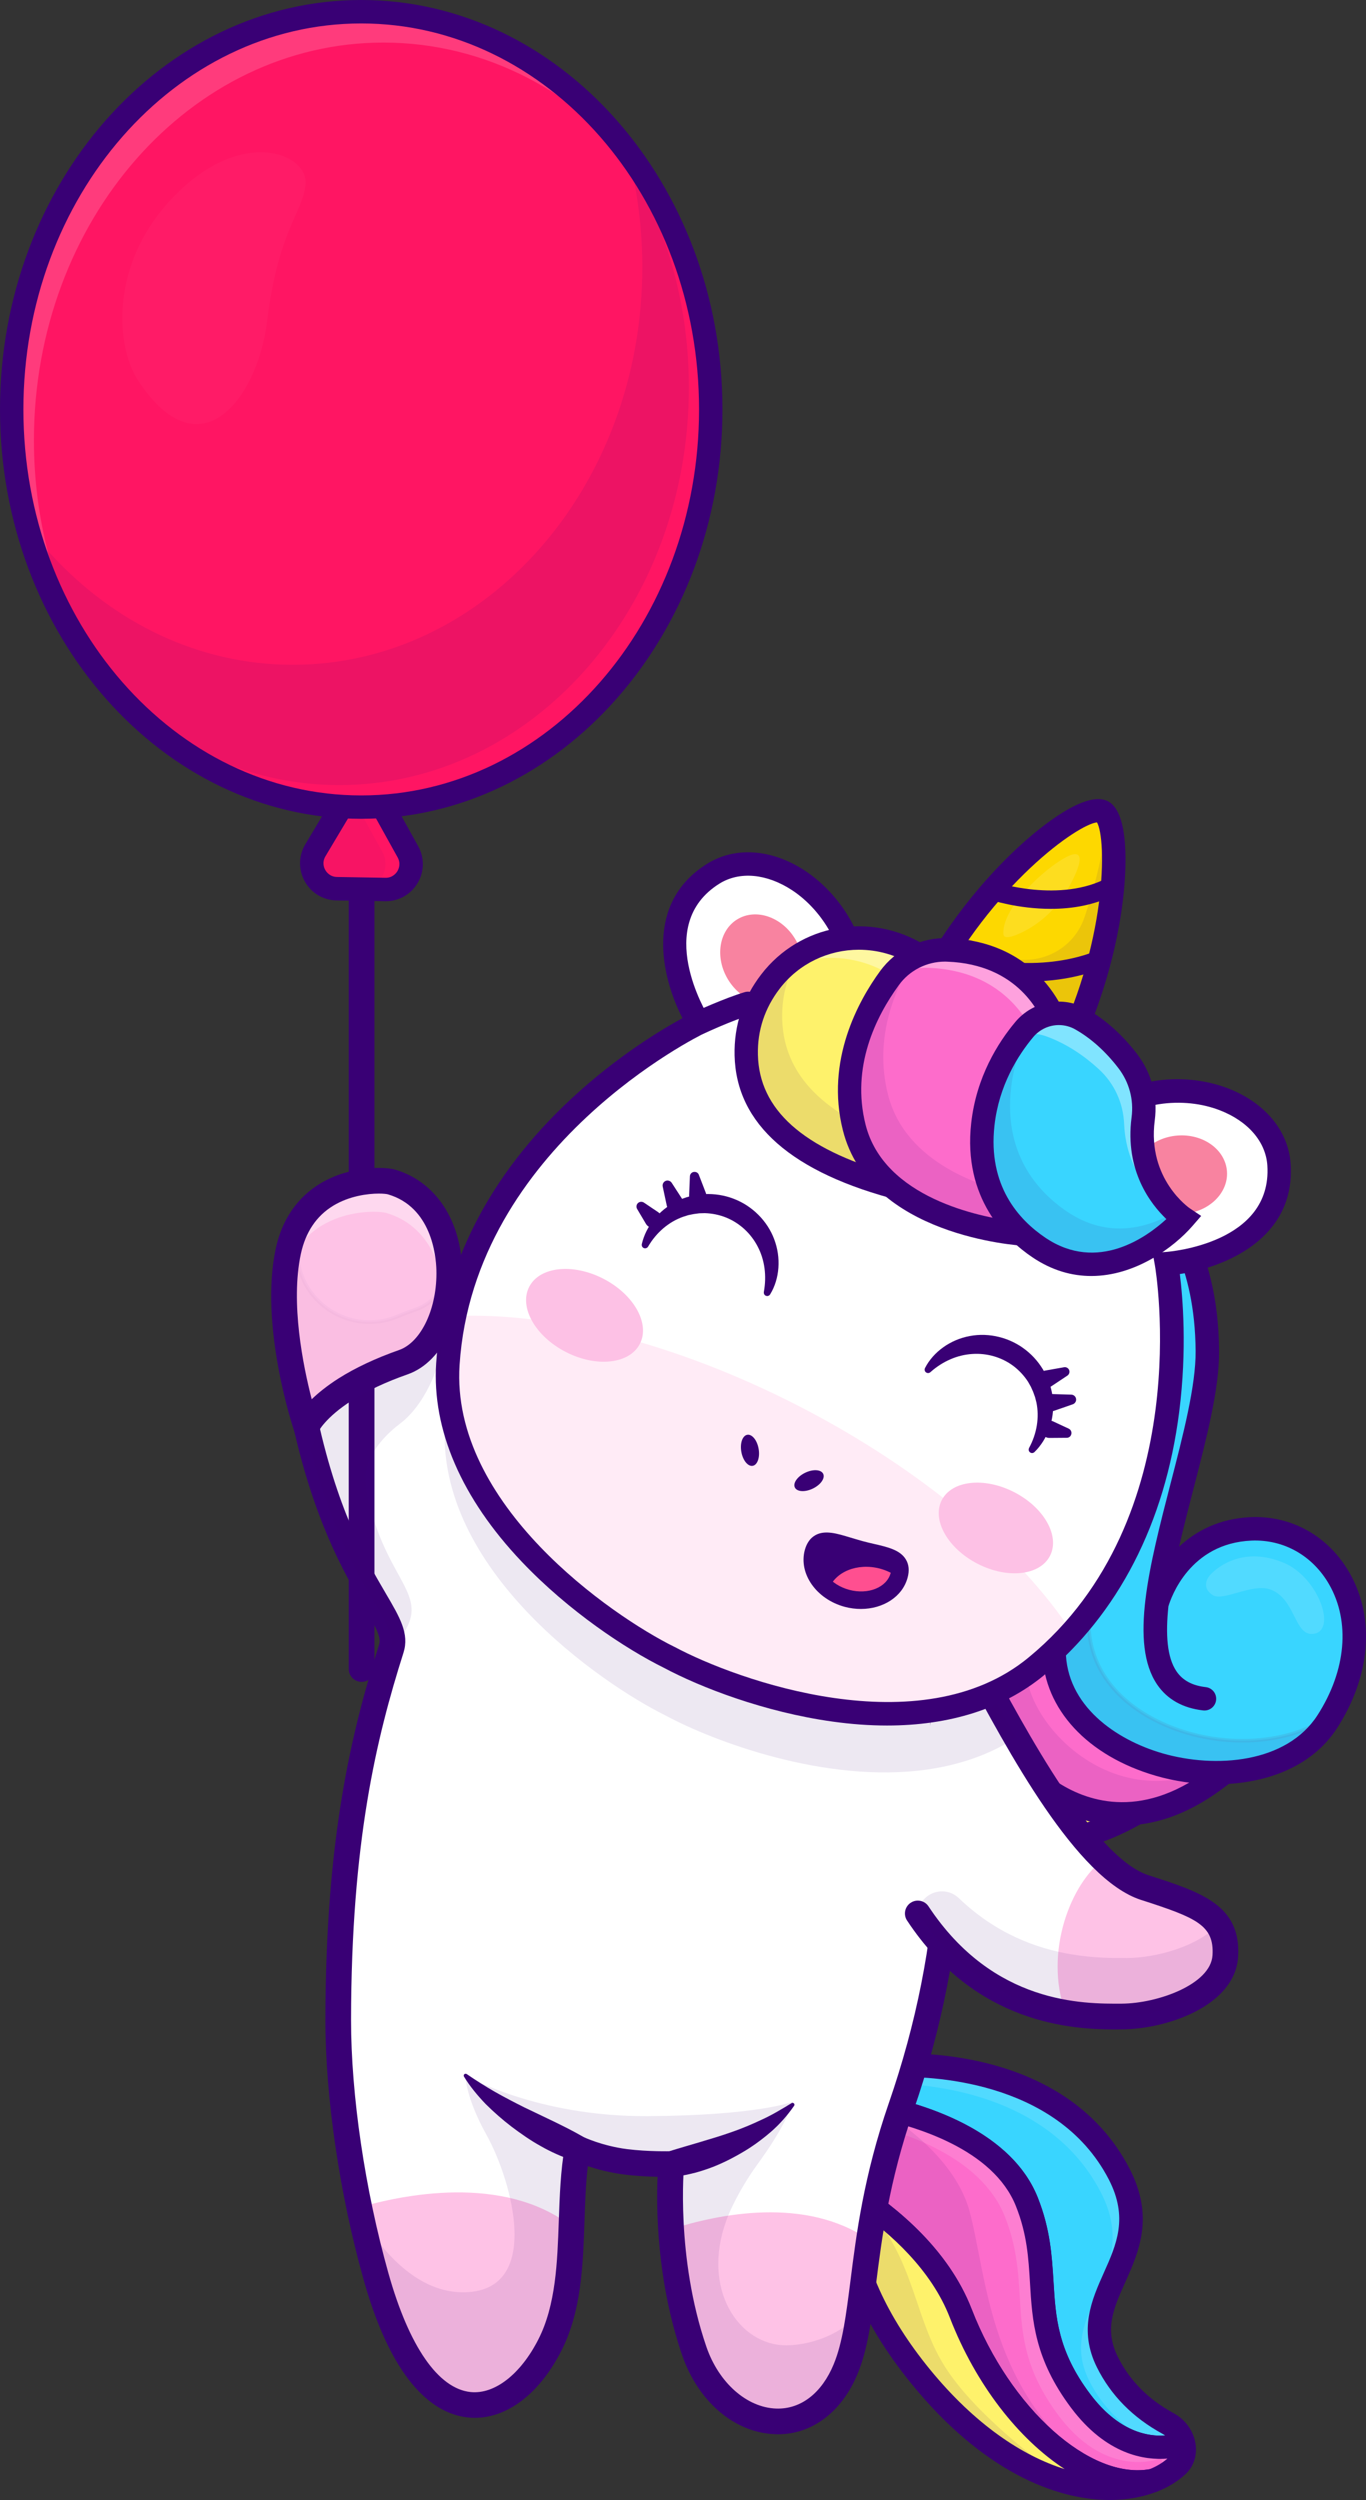 <svg width="400" height="732" viewBox="0 0 400 732" fill="none" xmlns="http://www.w3.org/2000/svg">
<rect x="0" y="0" width="400" height="732" fill="#333333" stroke="none"/>
<g clip-path="url(#clip0_631_6764)">
<path d="M268.144 509.354C267.544 522.698 292.297 553.742 332.145 531.215L322.959 496.803L271.249 478.417L268.144 509.354Z" fill="#FEF26B"/>
<path d="M305.059 542.586C294.995 542.586 287.415 539.26 282.726 536.364C270.585 528.898 264.397 516.777 264.74 509.182L264.761 508.989L268.315 473.719L325.828 494.165L336.17 532.888L333.858 534.197C322.809 540.44 313.131 542.586 305.059 542.586ZM271.57 509.59C271.42 514.31 275.96 524.157 286.302 530.529C294.717 535.72 308.72 539.582 328.141 529.499L320.133 499.464L274.247 483.137L271.57 509.59Z" fill="#390075"/>
<path d="M290.905 495.688C286.473 510.598 318.013 549.236 355.699 521.089L338.398 473.462L286.559 446.258L290.905 495.688Z" fill="#FD6CCB"/>
<path d="M328.719 531.601C318.313 531.601 310.412 527.246 306.365 524.414C295.402 516.734 288.1 503.583 290.37 495.645L286.045 446.323C286.023 446.13 286.109 445.937 286.28 445.829C286.452 445.722 286.644 445.701 286.837 445.808L338.676 473.011C338.804 473.075 338.89 473.183 338.933 473.311L356.234 520.939C356.319 521.153 356.234 521.411 356.041 521.561C345.913 529.091 336.599 531.601 328.719 531.601ZM287.201 447.202L291.462 495.645C291.462 495.709 291.462 495.773 291.441 495.838C289.449 502.553 295.231 515.275 307.007 523.513C321.525 533.682 339.04 532.717 355.099 520.896L338.012 473.826L287.201 447.202Z" fill="#102770"/>
<g opacity="0.3">
<path opacity="0.3" d="M355.72 521.11C318.034 549.257 286.494 510.619 290.905 495.687L286.559 446.279L298.035 452.308L300.99 486.054C297.008 499.463 322.103 532.03 354.585 518.042L355.72 521.11Z" fill="#390075"/>
</g>
<path d="M328.741 534.519C317.585 534.519 309.063 529.82 304.716 526.774C292.875 518.471 285.274 504.591 287.458 495.387L282.619 440.315L341.202 471.037L359.831 522.333L357.797 523.856C347.027 531.858 337.134 534.519 328.741 534.519ZM290.52 452.222L294.374 496.031L294.181 496.653C292.511 502.274 298.335 513.945 308.635 521.132C316.322 526.516 331.931 533.274 351.609 519.801L335.657 475.864L290.52 452.222Z" fill="#390075"/>
<path d="M388.716 504.011C370.73 532.073 310.069 520.616 309.812 485.389L305.573 477.409L316.728 455.14L292.554 343.645L339.425 352.098C339.425 352.098 353.322 364.09 353.557 395.52C353.707 414.12 342.123 444.456 339.061 467.24C346.02 457.607 355.57 448.082 366.362 447.631C390.215 446.623 407.238 475.135 388.716 504.011Z" fill="#39D5FF"/>
<path d="M355.078 520.294C349.361 520.294 343.665 519.458 338.547 517.956C324.522 513.88 309.47 503.239 309.277 485.54L305.102 477.688C305.016 477.537 305.016 477.344 305.102 477.194L316.172 455.097L292.019 343.795C291.976 343.623 292.04 343.43 292.147 343.302C292.276 343.173 292.447 343.109 292.64 343.151L339.511 351.604C339.597 351.626 339.704 351.669 339.768 351.733C339.918 351.862 353.857 364.262 354.093 395.563C354.178 406.225 350.517 420.363 346.641 435.359C344.029 445.507 341.31 455.976 339.896 465.244C348.697 453.595 357.583 447.524 366.34 447.137C377.261 446.687 387.089 452.222 392.656 461.962C399.658 474.191 398.351 490.023 389.187 504.333C381.821 515.768 368.332 520.294 355.078 520.294ZM306.172 477.43L310.283 485.153C310.326 485.239 310.348 485.325 310.348 485.411C310.476 502.595 325.143 512.957 338.847 516.948C355.998 521.925 378.481 518.986 388.266 503.754C397.217 489.787 398.501 474.362 391.714 462.498C386.339 453.102 376.854 447.76 366.362 448.21C355.377 448.682 345.678 459.001 339.468 467.583C339.318 467.776 339.061 467.862 338.826 467.776C338.59 467.69 338.462 467.454 338.483 467.197C339.811 457.371 342.723 446.043 345.571 435.08C349.425 420.17 353.065 406.097 352.979 395.563C352.765 366.236 340.41 353.835 339.125 352.655L293.196 344.374L317.199 455.075C317.221 455.204 317.199 455.311 317.157 455.44L306.172 477.43Z" fill="#102770"/>
<g opacity="0.35">
<path opacity="0.35" d="M354.456 461.04C357.004 458.337 364.477 452.845 375.868 457.565C386.189 461.812 391.821 478.074 384.241 478.418C378.973 478.654 379.273 468.012 371.971 465.395C366.683 463.486 358.139 468.999 355.12 467.047C352.037 465.073 353.193 462.392 354.456 461.04Z" fill="white"/>
</g>
<g opacity="0.3">
<path opacity="0.3" d="M389.851 502.167C389.487 502.789 389.123 503.411 388.716 504.012C370.73 532.073 310.069 520.617 309.812 485.39L318.805 475.307C319.019 506.436 366.404 519.008 389.851 502.167Z" fill="#390075"/>
<path opacity="0.3" d="M355.077 520.295C349.36 520.295 343.686 519.458 338.547 517.957C324.479 513.88 309.405 503.175 309.277 485.411V485.197L319.341 473.934V475.328C319.426 487.02 326.278 496.932 338.633 503.239C355.163 511.671 376.575 511.048 389.529 501.738L391.564 500.279L390.3 502.446C389.936 503.068 389.551 503.69 389.165 504.312C381.821 515.768 368.331 520.295 355.077 520.295ZM310.347 485.604C310.583 502.66 325.207 512.979 338.847 516.927C355.934 521.883 378.267 519.008 388.116 503.947C374.734 512.164 354.178 512.357 338.14 504.183C325.893 497.94 318.891 488.2 318.313 476.68L310.347 485.604Z" fill="#6B184E"/>
</g>
<path d="M356.041 522.44C349.96 522.44 343.922 521.539 338.461 519.952C318.441 514.138 305.787 500.472 305.251 484.145L301.718 477.473L313.131 454.69L288.122 339.354L340.945 348.901L341.652 349.524C342.273 350.06 356.726 362.911 356.983 395.52C357.069 406.569 353.364 420.9 349.446 436.068C348.011 441.581 346.555 447.288 345.271 452.866C350.195 448.253 357.069 444.628 366.212 444.22C378.224 443.705 389.037 449.798 395.161 460.503C402.698 473.676 401.37 490.646 391.606 505.878C383.984 517.763 369.916 522.44 356.041 522.44ZM309.427 477.388L312.082 482.386V483.223C312.189 499.42 326.77 509.418 340.367 513.365C355.912 517.871 376.768 516.283 385.825 502.167C394.197 489.123 395.439 474.813 389.208 463.915C384.369 455.483 375.911 450.699 366.49 451.085C348.397 451.858 342.894 467.776 342.144 470.329C341.288 478.439 341.695 485.283 344.543 489.423C346.341 492.04 349.146 493.542 353.086 493.993C354.97 494.207 356.319 495.902 356.105 497.79C355.891 499.678 354.178 501.029 352.315 500.815C346.363 500.128 341.845 497.597 338.89 493.306C330.667 481.292 336.556 458.487 342.787 434.33C346.427 420.256 350.195 405.711 350.11 395.563C349.917 370.033 340.26 358.019 337.755 355.316L296.986 347.957L320.347 455.612L309.427 477.388Z" fill="#390075"/>
<path d="M346.491 715.245C346.513 715.374 346.47 715.481 346.384 715.502C344.714 716.125 329.982 721.016 316.45 703.038C299.427 680.383 309.234 666.245 300.691 644.748C292.832 625.011 265.254 618.189 253.734 616.172C257.224 608.856 260.95 604.823 260.95 604.823C260.95 604.823 309.363 601.047 327.713 636.596C340.132 660.667 314.266 671.587 324.265 691.667C328.719 700.592 335.699 706.17 341.995 709.603C344.436 710.911 345.934 713.035 346.491 715.245Z" fill="#B5E5FB"/>
<path d="M339.746 717.112C333.708 717.112 324.608 714.752 316.043 703.36C305.829 689.758 305.187 679.353 304.523 668.326C304.095 661.074 303.645 653.566 300.198 644.941C292.447 625.44 265.061 618.682 253.648 616.687L252.963 616.558L253.263 615.914C256.753 608.62 260.414 604.587 260.564 604.415L260.714 604.265L260.928 604.244C261.421 604.201 309.898 600.854 328.205 636.317C334.843 649.189 330.775 658.264 326.856 667.039C323.387 674.762 320.133 682.078 324.779 691.388C328.483 698.833 334.393 704.776 342.294 709.088C344.714 710.418 346.405 712.542 347.048 715.095C347.155 715.481 346.962 715.867 346.598 715.996C345.934 716.253 343.386 717.112 339.746 717.112ZM254.526 615.764C266.495 617.952 293.389 624.946 301.204 644.555C304.695 653.351 305.166 660.946 305.594 668.283C306.236 679.138 306.857 689.372 316.899 702.738C329.575 719.622 343.301 716.017 345.913 715.138C345.292 713.014 343.836 711.212 341.759 710.075C333.665 705.655 327.606 699.541 323.794 691.903C318.934 682.142 322.295 674.612 325.85 666.631C329.683 658.071 333.644 649.232 327.22 636.832C309.855 603.192 264.697 605.123 261.185 605.338C260.521 606.11 257.481 609.779 254.526 615.764Z" fill="#390075"/>
<path d="M346.384 715.502C344.714 716.124 329.961 721.016 316.45 703.037C313.688 699.347 311.632 695.893 310.09 692.611C302.125 675.598 307.842 662.747 300.69 644.748C292.832 625.01 265.253 618.188 253.734 616.171C256.517 610.358 259.451 606.603 260.521 605.316C260.8 604.994 260.95 604.822 260.95 604.822C260.95 604.822 309.362 601.047 327.713 636.595C340.132 660.666 314.266 671.586 324.265 691.667C328.719 700.592 335.699 706.17 341.994 709.602C344.435 710.932 345.934 713.078 346.491 715.266C346.534 715.373 346.47 715.459 346.384 715.502Z" fill="#39D5FF"/>
<path d="M339.725 717.111C333.687 717.111 324.586 714.751 316.022 703.359C313.345 699.798 311.247 696.365 309.598 692.825C305.444 683.944 304.994 676.349 304.502 668.325C304.074 661.074 303.603 653.565 300.177 644.941C292.425 625.439 265.039 618.703 253.627 616.686C253.455 616.665 253.327 616.558 253.241 616.407C253.156 616.257 253.156 616.086 253.241 615.935C256.046 610.057 258.98 606.303 260.093 604.973C260.371 604.629 260.543 604.458 260.543 604.458C260.628 604.35 260.757 604.286 260.907 604.286C261.399 604.243 309.876 600.896 328.184 636.359C334.821 649.232 330.753 658.306 326.835 667.102C323.366 674.826 320.111 682.142 324.758 691.452C328.462 698.897 334.35 704.84 342.273 709.152C344.714 710.482 346.384 712.627 347.026 715.159C347.133 715.545 346.941 715.91 346.598 716.06C345.934 716.253 343.408 717.111 339.725 717.111ZM254.526 615.742C266.495 617.931 293.389 624.925 301.183 644.533C304.673 653.329 305.144 660.902 305.572 668.261C306.044 676.199 306.493 683.686 310.562 692.375C312.167 695.829 314.244 699.219 316.857 702.716C329.533 719.6 343.236 716.017 345.87 715.116C345.249 712.992 343.793 711.19 341.716 710.053C333.622 705.633 327.563 699.519 323.751 691.882C318.869 682.12 322.253 674.59 325.807 666.609C329.64 658.07 333.58 649.21 327.177 636.81C309.833 603.192 264.697 605.101 261.164 605.316C261.099 605.402 261.014 605.509 260.885 605.638C259.879 606.903 257.181 610.357 254.526 615.742Z" fill="#102770"/>
<g opacity="0.35">
<path opacity="0.35" d="M341.994 709.581C335.699 706.148 328.719 700.57 324.265 691.646C314.244 671.565 340.132 660.645 327.713 636.574C309.362 601.004 260.949 604.801 260.949 604.801C260.949 604.801 260.8 604.973 260.521 605.295C259.879 606.045 258.594 607.697 257.095 610.079C265.36 609.8 305.915 610.079 322.359 641.937C334.779 666.009 308.913 676.928 318.912 697.009C323.366 705.934 330.346 711.512 336.641 714.944C337.476 715.395 338.183 715.953 338.804 716.553C342.851 716.725 345.72 715.76 346.384 715.502C346.47 715.459 346.512 715.352 346.491 715.245C345.934 713.035 344.435 710.911 341.994 709.581Z" fill="white"/>
</g>
<path d="M339.725 719.986C332.98 719.986 322.98 717.412 313.73 705.097C302.981 690.788 302.296 679.46 301.654 668.497C301.204 661.138 300.797 654.209 297.543 646.014C290.327 627.864 264.118 621.471 253.177 619.54L248.723 618.767L250.672 614.691C254.333 607.011 258.294 602.677 258.444 602.484L259.365 601.497L260.714 601.39C262.791 601.24 311.611 597.85 330.774 635.008C338.055 649.124 333.515 659.293 329.49 668.261C326.042 675.963 323.323 682.034 327.348 690.122C330.796 697.031 336.277 702.566 343.664 706.577C346.769 708.272 349.018 711.126 349.853 714.429C350.302 716.253 349.36 718.098 347.626 718.742C346.855 718.999 343.921 719.986 339.725 719.986ZM258.915 613.683C272.576 616.665 296.344 624.474 303.881 643.461C307.542 652.686 308.013 660.516 308.484 668.09C309.105 678.495 309.705 688.32 319.212 700.978C327.584 712.134 336.213 713.485 341.181 713.121C340.945 712.949 340.667 712.756 340.388 712.606C331.759 707.908 325.314 701.386 321.225 693.19C315.743 682.206 319.726 673.303 323.237 665.451C326.942 657.17 330.453 649.339 324.693 638.162C309.319 608.362 270.521 607.933 262.641 608.169C261.785 609.221 260.414 611.108 258.915 613.683ZM345.185 712.284C345.185 712.306 345.163 712.306 345.185 712.284C345.163 712.306 345.185 712.306 345.185 712.284Z" fill="#390075"/>
<path d="M337.669 726.293C317.991 730.133 293.025 707.5 281.355 677.357C274.567 659.851 258.53 647.494 247.802 640.865C248.081 630.653 250.843 622.264 253.755 616.15C265.275 618.167 292.875 624.989 300.712 644.726C309.255 666.223 299.448 680.361 316.471 703.016C329.275 720.05 343.172 716.575 346.02 715.631C346.298 715.545 346.641 715.824 346.683 716.146C346.962 718.312 346.341 720.436 344.821 721.874C342.894 723.676 340.495 725.178 337.669 726.293Z" fill="#F694AB"/>
<path d="M333.301 727.237C314.608 727.237 291.933 706.191 280.841 677.551C274.268 660.581 259.087 648.481 247.503 641.315L247.246 641.144V640.843C247.481 632.155 249.494 623.766 253.241 615.914L253.412 615.549L253.819 615.614C265.403 617.652 293.239 624.517 301.183 644.512C304.673 653.308 305.144 660.902 305.572 668.24C306.215 679.095 306.836 689.329 316.878 702.694C329.49 719.492 343.215 715.996 345.827 715.116C346.084 715.03 346.384 715.073 346.641 715.223C346.941 715.416 347.155 715.717 347.197 716.06C347.519 718.484 346.769 720.737 345.163 722.26C343.172 724.127 340.71 725.65 337.862 726.787L337.776 726.808C336.32 727.109 334.821 727.237 333.301 727.237ZM248.338 640.586C260.029 647.859 275.21 660.066 281.848 677.186C293.667 707.65 318.591 729.426 337.519 725.8C340.239 724.727 342.551 723.268 344.435 721.509C345.784 720.243 346.405 718.334 346.127 716.253C343.429 717.09 329.083 720.758 316.021 703.381C305.808 689.779 305.165 679.374 304.502 668.347C304.073 661.096 303.624 653.587 300.176 644.962C292.511 625.697 265.66 618.875 254.012 616.794C250.522 624.281 248.595 632.283 248.338 640.586Z" fill="#390075"/>
<path d="M337.669 726.293C334.243 726.958 330.667 726.829 327.027 725.993C325.593 725.671 324.136 725.22 322.68 724.684C306.664 718.72 290.198 700.184 281.355 677.379C274.567 659.872 258.53 647.515 247.802 640.886C248.081 630.696 250.821 622.329 253.712 616.214C253.733 616.193 253.733 616.171 253.733 616.171C260.093 617.287 271.313 619.861 281.441 625.246C289.684 629.623 297.179 635.887 300.69 644.748C309.234 666.244 299.427 680.382 316.45 703.037C329.254 720.072 343.15 716.596 345.998 715.652C346.255 715.566 346.619 715.845 346.662 716.167C346.94 718.334 346.319 720.458 344.799 721.895C342.894 723.676 340.495 725.177 337.669 726.293Z" fill="#FD6CCB"/>
<path d="M333.194 727.258C331.16 727.258 329.04 727.022 326.899 726.529C325.443 726.207 323.965 725.757 322.488 725.199C306.022 719.063 289.684 700.356 280.841 677.572C274.268 660.602 259.087 648.502 247.503 641.336C247.331 641.229 247.246 641.058 247.246 640.864C247.481 632.197 249.494 623.83 253.22 615.978C253.241 615.957 253.284 615.871 253.284 615.849C253.412 615.678 253.605 615.592 253.819 615.635C259.793 616.686 271.356 619.261 281.698 624.774C291.504 629.987 298.057 636.66 301.204 644.554C304.694 653.35 305.165 660.945 305.594 668.282C306.236 679.138 306.857 689.371 316.878 702.737C329.49 719.535 343.215 716.038 345.827 715.159C346.084 715.073 346.384 715.116 346.619 715.266C346.919 715.459 347.133 715.781 347.176 716.124C347.497 718.548 346.748 720.801 345.142 722.324C343.151 724.191 340.688 725.714 337.84 726.851C337.819 726.872 337.776 726.872 337.755 726.872C336.277 727.108 334.757 727.258 333.194 727.258ZM248.338 640.586C260.029 647.858 275.21 660.066 281.848 677.186C290.584 699.712 306.664 718.162 322.852 724.191C324.286 724.727 325.721 725.156 327.134 725.478C330.774 726.314 334.265 726.422 337.519 725.778C340.239 724.705 342.572 723.247 344.435 721.487C345.784 720.222 346.405 718.312 346.127 716.231C346.105 716.188 346.105 716.188 346.127 716.167C343.236 717.111 328.997 720.608 316.021 703.359C305.808 689.757 305.165 679.352 304.502 668.325C304.073 661.074 303.624 653.565 300.176 644.941C297.136 637.282 290.734 630.824 281.162 625.718C271.184 620.398 260.007 617.845 254.012 616.772C250.543 624.259 248.616 632.283 248.338 640.586Z" fill="#102770"/>
<g opacity="0.35">
<path opacity="0.35" d="M346.662 716.167C346.619 715.824 346.277 715.545 345.998 715.653C343.151 716.597 329.233 720.072 316.45 703.038C299.427 680.383 309.234 666.245 300.69 644.748C297.179 635.888 289.663 629.645 281.441 625.247C271.313 619.862 260.093 617.287 253.734 616.172C253.712 616.193 253.712 616.215 253.712 616.215C252.984 617.759 252.256 619.454 251.571 621.299C258.038 622.694 266.881 625.204 275.017 629.537C283.261 633.914 290.755 640.179 294.267 649.039C302.81 670.535 293.003 684.673 310.026 707.329C322.831 724.363 336.727 720.887 339.575 719.943C339.832 719.857 340.196 720.136 340.239 720.458C340.496 722.453 339.982 724.427 338.697 725.843C341.074 724.792 343.129 723.462 344.799 721.896C346.341 720.458 346.962 718.313 346.662 716.167Z" fill="white"/>
</g>
<g opacity="0.3">
<path opacity="0.3" d="M322.681 724.684C306.664 718.72 290.198 700.184 281.355 677.379C274.568 659.873 258.53 647.515 247.802 640.886C248.081 630.696 250.822 622.329 253.712 616.214C257.781 617.051 279.086 629.752 283.882 647.344C289.192 666.867 289.235 700.935 322.681 724.684Z" fill="#390075"/>
</g>
<path d="M333.216 730.155C313.174 730.155 289.835 708.765 278.165 678.623C271.549 661.546 255.168 649.489 246.004 643.804L244.334 642.774L244.398 640.8C244.655 631.704 246.753 622.929 250.672 614.691L251.785 612.331L254.355 612.782C266.431 614.906 295.423 622.114 303.902 643.46C307.564 652.685 308.035 660.516 308.506 668.089C309.127 678.494 309.726 688.32 319.233 700.978C330.668 716.188 342.68 713.163 344.971 712.391C346.063 712.026 347.241 712.177 348.225 712.799C349.253 713.442 349.938 714.536 350.11 715.716C350.559 719.085 349.489 722.26 347.176 724.405C344.928 726.508 342.166 728.224 338.954 729.49L338.654 729.597L338.354 729.661C336.641 729.983 334.95 730.155 333.216 730.155ZM251.293 639.019C263.134 646.614 277.887 658.971 284.524 676.113C295.787 705.183 319.126 726.1 336.684 722.968C338.676 722.152 340.41 721.123 341.845 719.878C335.25 720.415 324.008 718.784 313.688 705.075C302.939 690.766 302.254 679.438 301.611 668.475C301.162 661.117 300.755 654.187 297.5 645.992C290.82 629.172 267.759 622.436 255.725 620.011C253.198 626.083 251.7 632.455 251.293 639.019Z" fill="#390075"/>
<path d="M337.669 726.293C322.445 732.343 295.23 727.259 269.622 695.894C252.256 674.611 247.374 655.797 247.781 640.865C258.509 647.494 274.546 659.851 281.334 677.358C293.025 707.5 317.992 730.134 337.669 726.293Z" fill="#FEF26B"/>
<g opacity="0.3">
<path opacity="0.3" d="M312.253 726.658C299.17 723.011 284.139 713.679 269.622 695.893C252.256 674.611 247.374 655.797 247.781 640.865C268.165 657.041 266.345 676.65 276.709 692.976C285.359 706.577 303.431 720.265 312.253 726.658Z" fill="#390075"/>
</g>
<path d="M324.993 732C308.849 732 287.565 723.311 266.988 698.082C251.464 679.074 243.863 659.787 244.377 640.801L244.548 634.836L249.601 637.969C261.699 645.456 277.587 658.157 284.546 676.135C295.894 705.376 319.426 726.379 337.006 722.925L338.933 729.49C334.971 731.056 330.239 732 324.993 732ZM251.378 647.365C252.599 662.64 259.601 678.194 272.277 693.727C285.488 709.903 299.427 719.107 311.761 722.947C298.357 714.237 285.766 698.296 278.144 678.623C272.705 664.528 260.607 653.866 251.378 647.365Z" fill="#390075"/>
<path d="M275.488 569.059C272.683 588.882 267.887 605.488 263.626 617.759C258.487 632.648 255.918 645.52 254.248 656.59C253.091 664.249 252.363 671.05 251.507 677.078C250.565 683.751 249.451 689.479 247.417 694.392C237.589 718.162 211.145 712.67 203.073 689.071C198.683 676.242 196.927 663.434 196.306 653.458C195.6 642.087 196.371 634.386 196.371 634.386C196.371 634.386 189.497 634.557 182.945 633.721C174.766 632.669 168.899 629.773 168.899 629.773C167.593 637.046 167.4 644.812 167.122 652.6C166.693 664.807 166.094 677.057 160.762 687.441C149.243 709.988 124.062 717.733 109.887 667.339C108.26 661.567 106.675 655.11 105.219 648.202C105.134 647.816 105.048 647.429 104.984 647.043C101.429 629.902 98.774 610.229 98.817 592.1C98.903 536.535 107.189 506.05 114.362 483.459C114.448 483.159 114.533 482.88 114.576 482.601C116.375 473.14 98.71 462.928 88.561 414.164C85.627 400.047 84.921 388.011 86.013 378.336C87.875 361.645 95.07 351.991 105.241 350.789C122.263 348.773 128.773 362.353 134.511 379.366C135.303 381.726 136.138 384.064 137.038 386.381C150.913 422.809 173.695 450.57 173.695 450.57L269.986 475.028C271.292 479.919 272.405 484.746 273.347 489.487C275.253 498.97 276.473 508.195 277.159 517.077C278.657 536.085 277.694 553.548 275.488 569.059Z" fill="white"/>
<path d="M167.336 651.849C166.908 664.056 166.308 676.306 160.976 686.689C149.457 709.259 124.276 716.982 110.123 666.609C108.41 660.516 106.74 653.651 105.219 646.335C117.317 642.774 147.337 636.338 167.336 651.849Z" fill="#FEC2E6"/>
<path d="M254.462 655.84C252.021 671.951 251.485 684.287 247.631 693.641C237.803 717.412 211.359 711.919 203.287 688.32C198.897 675.491 197.141 662.683 196.521 652.707C210.46 648.245 235.855 643.01 254.462 655.84Z" fill="#FEC2E6"/>
<g opacity="0.3">
<path opacity="0.3" d="M251.528 677.079C250.586 683.751 249.473 689.479 247.439 694.392C237.611 718.162 211.167 712.67 203.094 689.071C198.705 676.242 196.949 663.434 196.328 653.458C195.621 642.088 196.392 634.386 196.392 634.386C196.392 634.386 189.519 634.557 182.967 633.721C174.787 632.669 168.92 629.773 168.92 629.773C167.614 637.046 167.422 644.812 167.143 652.6C166.715 664.807 166.115 677.057 160.784 687.441C149.264 709.989 124.083 717.733 109.909 667.339C108.281 661.568 106.697 655.11 105.241 648.202C110.422 657.041 120.872 670.986 135.239 671.179C159.199 671.501 149.992 638.612 142.434 625.053C136.267 613.983 136.267 607.676 136.267 607.676C136.267 607.676 157.101 619.776 189.54 619.604C221.98 619.432 232.193 615.378 232.193 615.378C232.193 615.378 230.652 621.385 222.858 632.24C220.588 635.373 217.505 639.663 214.378 646.164C204.486 666.888 214.207 684.566 227.74 686.54C234.313 687.484 246.047 684.48 251.528 677.079Z" fill="#390075"/>
</g>
<path d="M227.804 712.756C227.568 712.756 227.333 712.756 227.097 712.735C215.17 712.37 204.443 703.274 199.732 689.543C192.238 667.66 192.174 646.185 192.559 637.368C189.883 637.303 186.243 637.153 182.667 636.681C178.449 636.145 174.809 635.137 172.132 634.257C171.511 639.449 171.34 644.855 171.147 650.519C170.698 663.456 170.248 676.843 164.338 688.385C157.593 701.6 147.423 708.873 137.123 707.843C128.066 706.942 115.39 699.219 106.504 667.596C99.438 642.495 95.263 614.005 95.284 591.35C95.348 538.187 102.885 507.187 111 481.571C111.707 479.34 110.037 476.315 106.483 470.265C100.873 460.697 91.451 444.692 85.113 414.185C79.696 388.205 81.345 367.437 89.76 355.724C93.657 350.296 98.945 347.035 105.027 346.327C125.261 343.946 132.563 360.379 138.301 377.435C150.078 412.362 171.747 441.002 176.051 446.494L273.262 471.188L273.84 473.333C286.451 520.681 284.289 569.445 267.416 618.231C260.329 638.741 258.209 655.41 256.517 668.819C255.233 679.031 254.119 687.848 251.121 695.057C246.518 706.191 237.846 712.756 227.804 712.756ZM200.717 629.752L200.31 634C200.289 634.257 197.827 660.817 206.841 687.119C210.46 697.674 218.682 704.947 227.311 705.226C234.506 705.462 240.651 700.699 244.141 692.225C246.732 685.939 247.738 677.98 249.023 667.918C250.757 654.166 252.92 637.067 260.264 615.807C276.388 569.188 278.679 522.655 267.095 477.452L171.747 453.231L170.954 452.265C169.884 450.957 144.596 419.87 131.128 379.881C125.025 361.774 119.18 352.27 105.862 353.836C101.858 354.308 98.474 356.432 95.819 360.165C88.753 369.991 87.511 389.149 92.436 412.683C98.539 441.989 107.211 456.728 112.928 466.489C117.124 473.633 119.908 478.353 118.152 483.91C110.208 508.925 102.864 539.282 102.8 591.414C102.778 613.404 106.868 641.122 113.741 665.601C119.779 687.076 128.344 699.433 137.851 700.399C144.853 701.085 152.433 695.207 157.636 684.995C162.775 674.933 163.203 662.404 163.632 650.304C163.888 643.01 164.145 635.458 165.409 628.4L166.287 623.466L170.762 625.676C170.805 625.697 176.222 628.314 183.609 629.258C189.797 630.052 196.392 629.88 196.456 629.88L200.717 629.752Z" fill="#390075"/>
<path d="M346.598 356.71C346.598 356.71 344.586 359.027 341.138 361.731C343.536 359.092 345.078 356.818 345.613 355.981C346.234 356.474 346.598 356.71 346.598 356.71Z" fill="#B5E5FB"/>
<path d="M341.481 362.159L340.753 361.387C343.129 358.77 344.628 356.539 345.185 355.702L345.506 355.208L345.977 355.573C346.555 356.045 346.898 356.26 346.919 356.281L347.433 356.624L347.026 357.075C346.919 357.161 344.907 359.456 341.481 362.159ZM345.742 356.753C345.677 356.839 345.613 356.925 345.549 357.032C345.635 356.946 345.72 356.86 345.785 356.775C345.785 356.775 345.763 356.775 345.742 356.753Z" fill="#390075"/>
<path d="M358.825 572.728C358.118 584.377 339.96 590.384 328.505 590.448C324.522 590.47 318.698 590.491 311.975 589.333C300.905 587.445 287.372 582.382 275.489 569.038C273.176 566.442 270.906 563.524 268.765 560.263L271.506 518.128L273.369 489.53L274.739 468.398C277.93 471.359 286.644 489.766 297.607 508.71C305.38 522.14 314.266 535.849 323.109 544.495C327.22 548.506 331.31 551.424 335.271 552.711C350.324 557.581 359.574 560.435 358.825 572.728Z" fill="white"/>
<path d="M358.824 572.728C358.118 584.377 339.96 590.384 328.505 590.449C324.522 590.47 318.698 590.491 311.975 589.333C305.551 571.29 313.816 551.21 323.109 544.495C327.22 548.506 331.31 551.424 335.271 552.711C350.324 557.581 359.574 560.435 358.824 572.728Z" fill="#FEC2E6"/>
<path d="M326.685 594.224C314.159 594.224 285.809 592.873 265.618 562.344C264.461 560.606 264.954 558.268 266.667 557.131C268.401 555.972 270.735 556.444 271.891 558.182C290.884 586.909 317.242 586.737 328.462 586.673C338.954 586.608 354.542 581.052 355.056 572.492C355.591 563.696 350.217 561.507 334.607 556.444L334.115 556.294C315.144 550.158 295.209 512.893 282.019 488.243C278.058 480.842 273.583 472.475 272.17 471.166C270.649 469.75 270.542 467.369 271.956 465.846C273.369 464.322 275.745 464.215 277.266 465.631C279.493 467.691 282.533 473.269 288.636 484.682C300.498 506.822 320.347 543.915 336.406 549.107L336.899 549.257C351.737 554.063 363.471 557.86 362.55 572.942C361.672 587.316 341.716 594.139 328.484 594.203C327.948 594.224 327.349 594.224 326.685 594.224Z" fill="#390075"/>
<path d="M270.521 290.333C288.357 255.535 317.242 234.768 322.852 237.642C328.441 240.517 328.441 276.152 310.604 310.95" fill="#FDD800"/>
<g opacity="0.3">
<path opacity="0.3" d="M310.604 310.95L270.521 290.333C273.647 284.218 277.116 278.555 280.756 273.363L291.697 278.984C301.654 284.111 313.923 279.263 317.542 268.643C321.203 257.938 323.302 247.79 324.244 239.23C328.291 247.039 326.792 279.327 310.604 310.95Z" fill="#390075"/>
</g>
<g opacity="0.35">
<path opacity="0.35" d="M314.93 250.086C311.097 249.785 293.282 264.288 293.817 273.47C293.903 274.993 296.087 274.457 298.721 273.256C304.844 270.445 309.812 265.597 313.045 259.675C315.551 255.106 317.52 250.279 314.93 250.086Z" fill="white"/>
</g>
<path d="M310.604 314.382C310.069 314.382 309.534 314.254 309.041 313.996C307.35 313.138 306.686 311.057 307.564 309.384C324.501 276.324 324.008 245.452 321.225 240.796C315.829 241.247 290.498 258.839 273.561 291.899C272.705 293.594 270.628 294.259 268.958 293.379C267.266 292.521 266.602 290.44 267.48 288.767C278.251 267.742 291.847 253.776 298.978 247.318C304.438 242.362 317.863 231.228 324.415 234.596C330.946 237.964 329.747 255.385 328.912 262.722C327.841 272.312 324.415 291.513 313.645 312.537C313.045 313.696 311.846 314.382 310.604 314.382Z" fill="#390075"/>
<path d="M301.333 287.372C294.031 287.372 285.231 286.171 275.446 282.438C274.054 281.901 273.369 280.357 273.904 278.984C274.439 277.589 275.981 276.903 277.351 277.439C302.296 286.965 320.689 278.533 320.861 278.447C322.188 277.825 323.794 278.383 324.415 279.735C325.036 281.065 324.479 282.674 323.152 283.296C322.638 283.532 314.373 287.372 301.333 287.372Z" fill="#390075"/>
<path d="M307.671 266.112C298.014 266.112 290.199 263.537 289.685 263.366C288.293 262.894 287.522 261.37 287.993 259.976C288.464 258.581 289.984 257.831 291.376 258.281C291.569 258.346 310.561 264.567 324.501 256.908C325.807 256.2 327.434 256.672 328.141 257.981C328.847 259.289 328.376 260.898 327.07 261.628C320.818 265.06 313.88 266.112 307.671 266.112Z" fill="#390075"/>
<g opacity="0.3">
<path opacity="0.3" d="M297.586 508.71C291.291 512.829 284.353 515.511 277.159 517.098C275.274 517.506 273.39 517.849 271.484 518.128C241.721 522.333 208.79 509.761 195.086 502.403C175.879 492.92 127.466 459.602 130.293 416.545C130.614 411.696 131.278 407.019 132.22 402.536C132.391 401.656 132.584 400.798 132.798 399.94C133.141 398.545 133.483 397.172 133.869 395.821C134.789 392.581 135.86 389.449 137.038 386.424C150.913 422.852 173.695 450.613 173.695 450.613L269.985 475.071C271.292 479.962 272.405 484.789 273.347 489.53L274.718 468.398C277.908 471.359 286.623 489.788 297.586 508.71Z" fill="#390075"/>
</g>
<path d="M318.313 472.646C317.82 473.268 317.307 473.912 316.793 474.534C315.851 475.671 314.866 476.808 313.838 477.924C310.669 481.421 307.179 484.789 303.303 487.964C270.029 515.36 214.785 495.344 195.9 485.239C176.693 475.757 128.28 442.439 131.107 399.382C131.428 394.533 132.07 389.856 133.034 385.373C133.205 384.493 133.398 383.635 133.612 382.777C133.933 381.382 134.297 380.009 134.683 378.658C149.757 325.581 204.529 299.536 204.529 299.536C204.529 299.536 186.329 269.952 208.769 255.857C226.305 244.851 254.569 267.034 250.351 294.902L318.57 330.001C338.719 310.306 373.192 320.411 374.477 341.092C376.126 367.587 341.524 370.012 341.524 370.012C341.524 370.012 352.273 429.503 318.313 472.646Z" fill="white"/>
<path d="M260.157 502.36C255.083 502.36 249.751 501.973 244.163 501.201C224.656 498.477 206.327 491.418 195.686 485.733C184.872 480.391 168.471 469.578 154.895 455.29C137.552 437.033 129.372 418.218 130.614 399.36C130.914 394.619 131.578 389.878 132.541 385.265C132.712 384.386 132.927 383.528 133.119 382.648C133.44 381.275 133.804 379.923 134.211 378.507C148.386 328.585 198.148 302.154 203.822 299.3C201.552 295.288 187.528 268.579 208.533 255.385C215.77 250.836 225.341 251.566 234.12 257.337C243.499 263.494 253.477 276.924 250.972 294.581L318.506 329.314C331.374 316.978 348.076 317.279 358.525 321.312C368.332 325.088 374.498 332.468 375.034 341.006C376.575 365.785 346.748 369.947 342.166 370.441C343.151 376.705 350.667 432.356 318.741 472.947C318.249 473.59 317.735 474.212 317.221 474.835C316.214 476.057 315.251 477.173 314.266 478.246C311.033 481.828 307.457 485.218 303.688 488.329C292.361 497.683 277.78 502.36 260.157 502.36ZM219.046 253.518C215.47 253.518 212.066 254.441 209.09 256.307C187.356 269.952 204.829 298.957 205.021 299.257L205.342 299.772L204.807 300.03C204.272 300.287 150.078 326.611 135.26 378.829C134.854 380.224 134.511 381.575 134.19 382.927C133.997 383.785 133.804 384.643 133.612 385.501C132.648 390.071 132.006 394.769 131.706 399.446C128.923 441.946 177.314 475.457 196.199 484.789C214.785 494.744 270.178 514.61 303.025 487.578C306.772 484.51 310.283 481.142 313.495 477.602C314.48 476.529 315.422 475.435 316.429 474.212C316.942 473.59 317.435 472.968 317.927 472.346C351.33 429.868 341.138 370.72 341.031 370.119L340.924 369.54L341.524 369.497C341.866 369.475 375.569 366.794 373.984 341.157C373.47 333.026 367.561 326.01 358.161 322.385C347.926 318.437 331.524 318.158 318.998 330.408L318.72 330.687L318.377 330.515L249.794 295.203L249.858 294.817C252.492 277.46 242.707 264.266 233.542 258.238C228.746 255.106 223.735 253.518 219.046 253.518Z" fill="#390075"/>
<path d="M346.512 355.42C354.026 354.874 359.745 349.297 359.287 342.963C358.829 336.629 352.367 331.936 344.853 332.481C337.34 333.027 331.621 338.604 332.079 344.938C332.537 351.273 338.999 355.966 346.512 355.42Z" fill="#F883A0"/>
<path d="M230.127 292.497C235.531 289.179 236.721 281.272 232.785 274.837C228.849 268.402 221.278 265.876 215.874 269.194C210.469 272.512 209.279 280.419 213.215 286.854C217.151 293.289 224.723 295.815 230.127 292.497Z" fill="#F883A0"/>
<path d="M313.859 477.924C310.69 481.421 307.2 484.789 303.324 487.964C270.05 515.36 214.807 495.344 195.921 485.239C176.714 475.757 128.302 442.439 131.128 399.382C131.449 394.533 132.091 389.856 133.055 385.372C160.784 384.042 197.463 392.946 234.035 411.76C270.264 430.404 298.656 454.775 313.859 477.924Z" fill="#FFEBF6"/>
<path d="M259.75 505.234C254.633 505.234 249.28 504.848 243.756 504.076C223.907 501.308 205.235 494.121 194.358 488.307C183.309 482.837 166.608 471.831 152.797 457.285C135.132 438.685 126.46 418.583 127.723 399.167C129.586 370.87 143.204 344.139 167.164 321.827C180.761 309.169 193.908 301.338 199.839 298.12C193.587 285.913 188.705 264.438 206.991 252.96C215.213 247.79 225.962 248.541 235.705 254.934C245.854 261.606 256.667 276.216 253.776 295.417C253.498 297.284 251.742 298.571 249.879 298.292C248.017 298.013 246.732 296.254 247.01 294.387C249.28 279.413 241.079 266.669 231.958 260.662C224.506 255.771 216.541 255.041 210.631 258.753C191.296 270.896 206.82 296.64 207.483 297.734L209.496 300.995L206.049 302.647C205.385 302.969 138.793 335.471 134.575 399.639C131.899 440.551 179.07 473.097 197.463 482.193L197.57 482.236C215.663 491.933 269.557 511.37 301.183 485.325C350.773 444.499 338.333 371.342 338.205 370.612L337.541 366.858L341.352 366.579C342.615 366.493 372.528 364.048 371.115 341.307C370.687 334.334 365.462 328.263 357.133 325.066C346.962 321.14 331.824 321.891 321.011 332.468C319.662 333.798 317.478 333.755 316.171 332.403C314.844 331.052 314.887 328.864 316.236 327.555C330.111 313.996 348.268 314.296 359.595 318.673C370.473 322.878 377.346 331.181 377.945 340.899C379.294 362.481 359.017 371.02 345.485 373.037C346.32 379.73 347.647 395.005 345.292 413.455C341.159 445.958 327.413 472.646 305.551 490.646C293.774 500.279 278.143 505.234 259.75 505.234Z" fill="#390075"/>
<path d="M238.017 435.857C240.309 434.754 241.669 432.821 241.055 431.54C240.44 430.258 238.085 430.113 235.792 431.215C233.5 432.318 232.14 434.251 232.754 435.532C233.369 436.814 235.725 436.959 238.017 435.857Z" fill="#390075"/>
<path d="M220.413 429.191C221.81 428.944 222.585 426.71 222.144 424.202C221.702 421.693 220.211 419.86 218.814 420.107C217.416 420.354 216.641 422.587 217.083 425.096C217.524 427.605 219.015 429.438 220.413 429.191Z" fill="#390075"/>
<path d="M307.471 455.542C310.436 449.755 305.744 441.414 296.991 436.912C288.239 432.41 278.74 433.451 275.775 439.238C272.81 445.025 277.501 453.366 286.254 457.868C295.007 462.37 304.506 461.328 307.471 455.542Z" fill="#FDC1E5"/>
<path d="M187.379 393.468C190.414 387.544 185.617 379.009 176.665 374.404C167.712 369.799 157.994 370.868 154.959 376.792C151.924 382.715 156.721 391.251 165.673 395.856C174.626 400.461 184.344 399.392 187.379 393.468Z" fill="#FDC1E5"/>
<path d="M204.55 302.969C203.244 302.969 202.023 302.218 201.445 300.974C200.653 299.258 201.403 297.22 203.115 296.426C203.479 296.254 212.194 292.242 218.061 290.505C219.881 289.968 221.787 290.998 222.322 292.822C222.857 294.645 221.83 296.555 220.01 297.091C214.614 298.679 206.07 302.626 205.985 302.669C205.535 302.862 205.043 302.969 204.55 302.969Z" fill="#390075"/>
<path d="M269.065 279.692C254.697 270.788 235.919 273.964 225.62 287.394C221.444 292.821 218.318 299.923 218.532 308.955C219.025 330.794 239.901 341.972 264.375 348.215C264.375 348.215 261.977 296.726 276.366 285.205C276.345 285.184 273.668 282.524 269.065 279.692Z" fill="#FEF26B"/>
<g opacity="0.6">
<path opacity="0.6" d="M268.101 290.954C268.101 290.954 265.403 288.294 260.8 285.462C250.821 279.284 238.724 278.94 228.81 283.789C239.494 273.47 256.067 271.646 269.043 279.691C273.647 282.545 276.323 285.183 276.323 285.183C261.956 296.704 257.288 299.6 268.101 290.954Z" fill="white"/>
</g>
<g opacity="0.3">
<path opacity="0.3" d="M264.354 348.193C239.88 341.95 219.003 330.794 218.51 308.933C218.318 299.923 221.423 292.821 225.598 287.372C228.039 284.197 230.972 281.58 234.184 279.584C231.037 284.583 228.874 290.783 229.045 298.314C229.473 316.914 244.655 327.769 264.247 334.442C264.076 342.487 264.354 348.193 264.354 348.193Z" fill="#390075"/>
</g>
<path d="M267.994 352.656L263.519 351.519C231.85 343.452 215.556 329.143 215.106 309.019C214.913 300.266 217.526 292.285 222.922 285.291C234.27 270.531 254.89 266.863 270.885 276.774C275.745 279.799 278.657 282.631 278.786 282.738L281.548 285.463L278.529 287.887C267.844 296.426 267.18 334.206 267.823 348.043L267.994 352.656ZM251.485 278.083C242.664 278.083 234.034 282.03 228.317 289.475C223.928 295.203 221.765 301.725 221.937 308.847C222.301 324.873 235.019 336.265 260.778 343.667C260.521 331.031 260.971 298.657 271.356 285.441C270.285 284.605 268.893 283.618 267.266 282.61C262.341 279.542 256.881 278.083 251.485 278.083Z" fill="#390075"/>
<path d="M277.523 278.125C270.821 277.868 264.418 280.957 260.457 286.385C253.926 295.353 245.426 311.421 250.137 330.108C257.395 358.963 300.048 361.366 300.048 361.366C300.048 361.366 302.768 311.614 310.069 301.896C310.069 301.896 304.673 279.134 277.523 278.125Z" fill="#FD6CCB"/>
<path d="M300.048 361.902H300.027C299.599 361.881 256.903 359.156 249.623 330.237C244.762 310.907 254.055 294.28 260.029 286.063C264.076 280.485 270.628 277.31 277.544 277.589C304.802 278.598 310.54 301.532 310.583 301.768C310.626 301.918 310.583 302.089 310.497 302.218C303.367 311.679 300.605 360.894 300.583 361.387C300.583 361.538 300.519 361.666 300.412 361.752C300.305 361.859 300.177 361.902 300.048 361.902ZM276.752 278.662C270.478 278.662 264.59 281.644 260.885 286.707C253.712 296.533 246.132 312.022 250.65 329.979C257.288 356.389 294.588 360.379 299.534 360.787C299.855 355.08 302.596 311.529 309.47 301.789C308.784 299.386 302.425 279.606 277.501 278.662C277.244 278.662 277.009 278.662 276.752 278.662Z" fill="#102770"/>
<g opacity="0.6">
<path opacity="0.6" d="M304.395 307.153C304.395 307.153 298.999 284.39 271.848 283.382C267.78 283.232 263.797 284.304 260.436 286.407L260.457 286.385C264.418 280.958 270.821 277.868 277.523 278.126C304.673 279.134 310.069 301.896 310.069 301.896C302.768 311.593 298.635 314.812 304.395 307.153Z" fill="white"/>
</g>
<g opacity="0.3">
<path opacity="0.3" d="M300.048 361.366C300.048 361.366 257.395 358.985 250.137 330.108C245.426 311.422 253.926 295.375 260.457 286.386C262.448 283.661 265.039 281.537 267.994 280.1C261.999 289.432 255.854 303.913 260.008 320.411C265.125 340.771 287.886 347.958 300.819 350.425C300.284 356.925 300.048 361.366 300.048 361.366Z" fill="#390075"/>
</g>
<path d="M303.281 364.97L299.856 364.777C298.014 364.67 254.59 361.902 246.818 330.944C241.657 310.478 251.421 292.971 257.695 284.368C262.32 278.018 269.75 274.414 277.651 274.693C307.071 275.787 313.345 300.845 313.388 301.102L313.752 302.668L312.788 303.956C307.928 310.413 304.481 342.701 303.453 361.537L303.281 364.97ZM276.752 281.558C271.399 281.558 266.367 284.09 263.219 288.423C256.41 297.756 249.216 312.408 253.455 329.271C258.873 350.811 287.008 356.303 296.836 357.59C297.607 345.919 300.262 312.451 306.322 301.403C304.759 296.897 298.164 282.352 277.373 281.579C277.18 281.558 276.966 281.558 276.752 281.558Z" fill="#390075"/>
<path d="M316.621 298.464C311.075 295.289 304.052 296.533 299.962 301.424C295.102 307.238 289.213 316.635 287.8 329.186C285.702 347.958 295.166 359.156 304.202 365.249C326.256 380.117 346.598 356.689 346.598 356.689C346.598 356.689 332.188 347.142 334.736 327.598C335.528 321.569 333.9 315.455 330.218 310.628C327.027 306.509 322.531 301.853 316.621 298.464Z" fill="#39D5FF"/>
<path d="M319.49 370.72C314.565 370.72 309.277 369.347 303.902 365.721C295.102 359.8 285.081 348.644 287.265 329.143C288.7 316.356 294.738 306.831 299.556 301.081C303.838 295.975 311.14 294.688 316.899 297.992C321.974 300.909 326.599 305.05 330.646 310.328C334.457 315.283 336.106 321.462 335.292 327.684C332.809 346.649 346.769 356.153 346.919 356.26C347.048 356.346 347.133 356.475 347.155 356.646C347.176 356.796 347.133 356.946 347.026 357.075C346.855 357.247 334.928 370.72 319.49 370.72ZM310.069 297.241C306.429 297.241 302.853 298.807 300.369 301.768C295.659 307.388 289.727 316.742 288.336 329.25C286.216 348.215 295.958 359.049 304.502 364.82C324.244 378.143 342.851 359.886 345.784 356.796C343.215 354.823 331.909 345.083 334.2 327.555C334.971 321.612 333.408 315.734 329.789 310.993C325.828 305.844 321.31 301.768 316.364 298.936C314.373 297.799 312.21 297.241 310.069 297.241Z" fill="#102770"/>
<g opacity="0.6">
<path opacity="0.6" d="M344.221 354.78C340.175 352.399 329.854 344.825 329.169 329.014C328.912 322.943 326.278 317.193 321.803 313.095C317.949 309.534 312.724 305.737 306.322 303.42C303.795 302.519 301.162 302.411 298.699 303.012C299.127 302.454 299.556 301.94 299.963 301.446C304.074 296.555 311.097 295.289 316.643 298.485C322.531 301.875 327.027 306.509 330.218 310.693C333.922 315.52 335.528 321.613 334.757 327.641C332.852 342.101 340.26 351.068 344.221 354.78Z" fill="white"/>
</g>
<g opacity="0.3">
<path opacity="0.3" d="M346.598 356.711C346.598 356.711 326.278 380.138 304.202 365.271C295.166 359.178 285.702 347.979 287.8 329.207C289.192 316.635 295.081 307.238 299.963 301.424C300.733 300.502 301.59 299.73 302.532 299.064C299.513 304.321 296.922 310.907 296.065 318.695C293.967 337.467 303.431 348.665 312.467 354.758C324.629 362.954 336.256 359.521 344.243 354.78C345.635 356.088 346.598 356.711 346.598 356.711Z" fill="#390075"/>
</g>
<path d="M319.555 373.616C314.009 373.616 308.142 372.071 302.296 368.124C294.567 362.911 281.933 350.854 284.396 328.821C285.895 315.326 292.254 305.265 297.329 299.215C302.51 293.036 311.332 291.47 318.334 295.482C323.751 298.593 328.655 302.991 332.937 308.568C337.22 314.146 339.061 321.076 338.14 328.07C335.892 345.297 348.354 353.771 348.482 353.857L351.737 356.024L349.167 358.985C343.772 365.185 332.487 373.616 319.555 373.616ZM310.069 300.137C307.264 300.137 304.502 301.36 302.575 303.634C298.121 308.955 292.511 317.772 291.205 329.572C289.256 347.099 298.228 357.097 306.129 362.417C321.439 372.737 335.892 362.138 341.545 356.947C336.963 352.591 329.318 342.766 331.353 327.169C332.038 321.999 330.667 316.871 327.498 312.752C323.773 307.903 319.555 304.085 314.93 301.446C313.409 300.566 311.718 300.137 310.069 300.137Z" fill="#390075"/>
<path d="M263.283 461.276C263.219 461.491 263.155 461.705 263.091 461.898C261.271 467.069 254.697 469.772 248.038 467.991C246.004 467.455 244.184 466.554 242.685 465.395C239.023 462.649 237.118 458.466 238.167 454.518C239.644 448.962 244.912 451.836 251.849 453.682C258.765 455.548 264.761 455.698 263.283 461.276Z" fill="#390075"/>
<path d="M263.069 461.898C261.249 467.068 254.676 469.772 248.017 467.991C245.982 467.455 244.162 466.554 242.664 465.395C244.484 460.225 251.057 457.522 257.716 459.302C259.75 459.86 261.57 460.761 263.069 461.898Z" fill="#FF4F90"/>
<path d="M252.106 471.102C250.565 471.102 248.959 470.909 247.353 470.48C239.066 468.248 233.82 460.804 235.662 453.874C236.218 451.815 237.268 450.335 238.766 449.498C241.593 447.932 245.083 449.005 249.13 450.227C250.201 450.549 251.314 450.892 252.492 451.214C253.669 451.536 254.804 451.793 255.896 452.051C260.007 452.995 263.583 453.832 265.253 456.599C266.153 458.079 266.324 459.881 265.767 461.941C264.268 467.54 258.594 471.102 252.106 471.102ZM242.064 453.853C241.721 453.853 241.464 453.896 241.272 454.003C240.951 454.175 240.736 454.84 240.629 455.205C239.516 459.388 243.113 464.022 248.68 465.502C254.226 467.004 259.665 464.794 260.8 460.611C260.907 460.246 261.035 459.56 260.842 459.238C260.307 458.337 257.224 457.629 254.74 457.05C253.605 456.792 252.406 456.513 251.164 456.17C249.922 455.848 248.745 455.483 247.631 455.14C245.704 454.561 243.37 453.853 242.064 453.853Z" fill="#390075"/>
<path d="M204.635 343.967L206.67 349.245C207.183 350.554 206.52 352.012 205.235 352.527C203.929 353.042 202.473 352.377 201.959 351.09C201.83 350.768 201.788 350.403 201.788 350.082L202.023 344.418C202.045 343.667 202.687 343.088 203.415 343.131C203.993 343.131 204.464 343.495 204.635 343.967Z" fill="#390075"/>
<path d="M196.692 346.327L199.818 351.155C200.567 352.313 200.246 353.879 199.068 354.63C197.912 355.381 196.349 355.059 195.6 353.879C195.428 353.622 195.321 353.321 195.257 353.042L194.058 347.422C193.887 346.628 194.401 345.855 195.171 345.684C195.771 345.576 196.37 345.834 196.692 346.327Z" fill="#390075"/>
<path d="M188.555 352.12L192.73 354.93C193.887 355.724 194.208 357.29 193.416 358.448C192.645 359.607 191.06 359.929 189.904 359.135C189.583 358.92 189.326 358.641 189.133 358.32L186.564 353.986C186.178 353.321 186.392 352.463 187.056 352.077C187.549 351.798 188.127 351.841 188.555 352.12Z" fill="#390075"/>
<path d="M223.671 378.293C224.549 373.509 223.907 368.875 221.872 364.992C219.86 361.109 216.584 358.105 212.622 356.496C210.631 355.702 208.533 355.273 206.391 355.209C205.856 355.209 205.321 355.252 204.786 355.252L203.18 355.466L201.574 355.788L200.011 356.282C195.857 357.762 192.217 360.83 189.776 365.013C189.497 365.485 188.876 365.657 188.405 365.378C188.02 365.142 187.849 364.713 187.934 364.284C189.133 359.049 192.966 354.308 198.041 351.798C203.094 349.202 209.368 348.901 214.785 350.982C220.224 353.021 224.72 357.483 226.712 362.868C228.746 368.21 228.339 374.41 225.512 379.001C225.213 379.473 224.613 379.623 224.121 379.323C223.778 379.13 223.607 378.701 223.671 378.293Z" fill="#390075"/>
<path d="M312.574 402.771L307.863 405.903C306.707 406.676 305.144 406.354 304.352 405.196C303.559 404.037 303.902 402.471 305.058 401.699C305.358 401.506 305.679 401.377 306.022 401.312L311.589 400.326C312.317 400.197 313.024 400.69 313.152 401.42C313.238 401.956 313.002 402.471 312.574 402.771Z" fill="#390075"/>
<path d="M314.137 411.181L308.698 413.069C307.392 413.52 305.958 412.833 305.508 411.503C305.058 410.194 305.744 408.757 307.071 408.306C307.371 408.199 307.671 408.156 307.97 408.178L313.709 408.349C314.523 408.371 315.143 409.057 315.122 409.851C315.101 410.473 314.672 410.988 314.137 411.181Z" fill="#390075"/>
<path d="M312.381 420.986L307.35 421.029C305.958 421.05 304.801 419.913 304.78 418.519C304.759 417.124 305.893 415.966 307.285 415.944C307.671 415.944 308.056 416.03 308.377 416.18L312.938 418.304C313.645 418.626 313.944 419.463 313.623 420.171C313.409 420.686 312.917 420.986 312.381 420.986Z" fill="#390075"/>
<path d="M270.863 400.562C273.326 395.756 278.4 392.195 284.01 391.187C289.642 390.114 295.787 391.659 300.348 395.263C304.93 398.824 307.928 404.359 308.335 410.023C308.806 415.687 306.75 421.436 302.917 425.169C302.51 425.555 301.889 425.555 301.504 425.148C301.183 424.826 301.14 424.354 301.333 423.968C303.645 419.72 304.373 415 303.495 410.667L303.089 409.079L302.532 407.534L301.868 406.054C301.59 405.582 301.354 405.11 301.076 404.638C299.92 402.836 298.442 401.248 296.751 399.961C293.325 397.408 289.042 396.143 284.695 396.443C280.327 396.722 276.045 398.567 272.426 401.785C272.019 402.15 271.377 402.107 271.013 401.699C270.713 401.377 270.692 400.927 270.863 400.562Z" fill="#390075"/>
<path d="M105.883 492.448C103.806 492.448 102.115 490.753 102.115 488.672V252.96C102.115 250.879 103.806 249.185 105.883 249.185C107.96 249.185 109.652 250.879 109.652 252.96V488.672C109.652 490.775 107.96 492.448 105.883 492.448Z" fill="#390075"/>
<path d="M99.652 236.72L92.35 248.948C89.417 253.861 92.886 260.126 98.603 260.212L112.82 260.448C118.538 260.533 122.199 254.398 119.437 249.378L112.521 236.913C109.737 231.914 102.585 231.807 99.652 236.72Z" fill="#FF1563"/>
<path d="M112.949 260.984C112.906 260.984 112.863 260.984 112.821 260.984L98.603 260.748C95.734 260.705 93.164 259.16 91.772 256.65C90.381 254.14 90.424 251.158 91.901 248.67L99.202 236.441C100.68 233.974 103.292 232.536 106.161 232.558C109.031 232.601 111.6 234.145 112.992 236.656L119.908 249.12C121.3 251.63 121.257 254.612 119.779 257.101C118.323 259.547 115.775 260.984 112.949 260.984ZM106.011 233.631C103.571 233.631 101.365 234.875 100.102 236.999L92.8 249.227C91.516 251.373 91.473 253.947 92.693 256.135C93.914 258.324 96.119 259.654 98.603 259.675L112.821 259.911C115.326 259.933 117.574 258.688 118.837 256.543C120.122 254.398 120.165 251.823 118.944 249.635L112.028 237.17C110.808 234.982 108.602 233.652 106.119 233.631C106.097 233.631 106.054 233.631 106.011 233.631Z" fill="#000072"/>
<g opacity="0.2">
<path opacity="0.2" d="M111.943 249.378L105.026 236.914C104.341 235.669 103.378 234.747 102.286 234.103C102.478 233.996 102.693 233.889 102.885 233.803C101.601 234.403 100.466 235.347 99.652 236.72L92.35 248.949C89.417 253.862 92.886 260.126 98.603 260.212L106.611 260.341C111.557 259.59 114.491 254.012 111.943 249.378Z" fill="#390075"/>
</g>
<path d="M112.949 263.881C112.885 263.881 112.82 263.881 112.778 263.881L98.56 263.645C94.641 263.58 91.151 261.499 89.246 258.067C87.34 254.634 87.404 250.558 89.417 247.19L96.719 234.961C98.731 231.593 102.243 229.598 106.204 229.683C110.122 229.748 113.613 231.829 115.518 235.261L122.434 247.726C124.34 251.158 124.276 255.235 122.263 258.603C120.272 261.907 116.803 263.881 112.949 263.881ZM106.033 236.527C105.305 236.527 103.635 236.742 102.607 238.479L95.305 250.708C94.235 252.51 94.898 254.119 95.241 254.72C95.584 255.321 96.59 256.736 98.667 256.779L112.885 257.015C114.919 257.058 116.032 255.664 116.375 255.063C116.739 254.462 117.445 252.875 116.439 251.051L109.523 238.587C108.517 236.763 106.782 236.549 106.097 236.527C106.054 236.527 106.033 236.527 106.033 236.527Z" fill="#390075"/>
<path d="M105.776 236.334C162.302 236.334 208.126 184.197 208.126 119.883C208.126 55.569 162.302 3.433 105.776 3.433C49.25 3.433 3.426 55.569 3.426 119.883C3.426 184.197 49.25 236.334 105.776 236.334Z" fill="#FF1563"/>
<path d="M105.776 236.849C49.034 236.849 2.891 184.373 2.891 119.862C2.891 55.372 49.055 2.896 105.776 2.896C162.497 2.896 208.661 55.372 208.661 119.883C208.661 184.373 162.518 236.849 105.776 236.849ZM105.776 3.969C49.633 3.969 3.961 55.973 3.961 119.883C3.961 183.794 49.633 235.776 105.776 235.776C161.919 235.776 207.591 183.773 207.591 119.862C207.591 55.973 161.919 3.969 105.776 3.969Z" fill="#000072"/>
<g opacity="0.4">
<path opacity="0.4" d="M112.285 12.465C142.369 12.465 169.413 27.225 188.127 50.738C169.477 22.033 139.543 3.433 105.776 3.433C49.248 3.433 3.426 55.565 3.426 119.883C3.426 139.814 7.837 158.586 15.588 174.998C18.586 180.747 22.012 186.154 25.802 191.217C15.738 173.196 9.935 151.828 9.935 128.915C9.935 64.597 55.757 12.465 112.285 12.465Z" fill="white"/>
</g>
<g opacity="0.3">
<path opacity="0.3" d="M8.394 155.732C13.725 174.526 23.146 191.217 35.459 204.475C35.309 204.304 35.137 204.132 34.987 203.96C52.567 220.158 74.964 229.876 99.374 229.876C155.902 229.876 201.724 177.744 201.724 113.426C201.724 89.848 195.557 67.922 184.958 49.58C184.958 49.58 184.958 49.58 184.958 49.558C186.992 58.719 188.084 68.309 188.084 78.199C188.084 142.517 142.262 194.649 85.734 194.649C58.305 194.649 33.382 182.356 15.01 162.362C12.719 160.259 10.513 158.049 8.394 155.732Z" fill="#390075"/>
</g>
<path d="M105.776 239.745C47.449 239.745 0 185.961 0 119.862C0 53.784 47.449 0 105.776 0C164.103 0 211.552 53.784 211.552 119.883C211.552 185.982 164.103 239.745 105.776 239.745ZM105.776 6.865C51.239 6.865 6.852 57.56 6.852 119.883C6.852 182.206 51.239 232.901 105.776 232.901C160.313 232.901 204.7 182.206 204.7 119.883C204.7 57.56 160.334 6.865 105.776 6.865Z" fill="#390075"/>
<g opacity="0.3">
<g opacity="0.3">
<path opacity="0.3" d="M40.447 111.43C33.531 100.939 31.733 74.358 54.194 54.406C72.758 37.908 90.016 45.396 89.481 53.72C88.924 62.022 81.537 66.935 78.197 94.138C75.435 116.579 58.562 138.955 40.447 111.43Z" fill="white"/>
</g>
</g>
<g opacity="0.3">
<path opacity="0.3" d="M107.382 436.905C112.285 461.083 124.362 465.931 119.33 476.165C117.745 479.404 116.161 481.507 114.576 482.644C116.375 473.183 98.71 462.971 88.561 414.207C85.627 400.09 84.921 388.054 86.013 378.379C92.779 361.902 111.493 362.353 114.641 363.276C138.451 370.227 131.577 404.509 118.131 416.052C117.917 416.223 117.702 416.395 117.488 416.566C108.474 423.41 106.033 430.275 107.382 436.905Z" fill="#390075"/>
</g>
<path d="M89.717 417.81C89.717 417.81 94.128 407.277 118.131 398.867C134.832 393.01 138.451 353.063 114.641 346.091C111.193 345.083 89.075 344.632 84.428 366.407C79.782 388.161 89.717 417.81 89.717 417.81Z" fill="#FEC2E6"/>
<g opacity="0.6">
<path opacity="0.6" d="M130.036 383.785C130.614 371.621 125.689 358.834 113.163 355.166C109.823 354.2 88.924 353.728 83.422 373.53C83.614 371.084 83.936 368.703 84.428 366.408C89.074 344.632 111.193 345.083 114.641 346.091C130.378 350.682 134.147 369.733 130.036 383.785Z" fill="white"/>
</g>
<g opacity="0.3">
<g opacity="0.3">
<path opacity="0.3" d="M131.556 373.981C131.235 385.18 126.203 396.014 118.109 398.846C94.106 407.256 89.695 417.789 89.695 417.789C89.695 417.789 79.76 388.14 84.406 366.386C85.027 363.511 85.948 361.001 87.083 358.856C86.912 361.43 86.89 364.026 86.976 366.644C87.447 381.404 102.671 391.165 116.268 385.501C118.002 384.772 119.865 384.064 121.878 383.356C125.967 381.962 129.243 378.486 131.556 373.981Z" fill="#6B184E"/>
</g>
<g opacity="0.3">
<path opacity="0.3" d="M89.652 419.334L89.203 417.982C89.096 417.682 79.267 387.947 83.893 366.3C84.492 363.468 85.413 360.894 86.633 358.62L87.811 356.41L87.64 358.899C87.468 361.323 87.447 363.94 87.533 366.622C87.747 373.466 91.194 379.537 96.975 383.27C102.692 386.96 109.844 387.625 116.075 385.008C117.852 384.257 119.758 383.549 121.706 382.863C125.453 381.554 128.687 378.4 131.085 373.745L132.155 371.642L132.091 374.002C131.727 386.209 126.053 396.636 118.302 399.36C94.791 407.599 90.252 417.896 90.209 418.004L89.652 419.334ZM86.441 361.559C85.82 363.104 85.327 364.756 84.942 366.515C80.895 385.437 88.089 410.709 89.845 416.438C91.708 413.434 98.346 405.217 117.938 398.352C124.811 395.928 129.971 387.025 130.892 376.255C128.515 380.074 125.496 382.691 122.049 383.892C120.122 384.557 118.238 385.287 116.482 386.016C109.908 388.741 102.393 388.054 96.376 384.171C90.295 380.245 86.676 373.852 86.441 366.665C86.398 364.927 86.398 363.211 86.441 361.559Z" fill="#390075"/>
</g>
</g>
<path d="M89.289 428.538L86.141 418.991C85.713 417.746 75.928 388.119 80.745 365.592C82.544 357.14 87.083 350.532 93.871 346.477C102.778 341.157 112.992 341.671 115.69 342.465C127.402 345.898 134.939 357.075 135.325 371.664C135.646 384.043 130.272 398.567 119.373 402.407C113.056 404.617 107.618 407.17 103.142 410.002C95.198 415.043 93.164 419.27 93.143 419.312L89.289 428.538ZM110.936 349.481C107.703 349.481 102.307 350.167 97.597 353.02C92.65 356.024 89.46 360.787 88.09 367.18C85.028 381.532 88.753 399.897 91.28 409.701C93.164 407.878 95.712 405.797 99.096 403.63C104.042 400.498 110.016 397.687 116.868 395.284C123.398 392.989 128.088 382.927 127.788 371.857C127.681 367.588 126.31 353.407 113.57 349.695C113.163 349.588 112.221 349.481 110.936 349.481Z" fill="#390075"/>
<path d="M167.678 632.498C165.944 631.983 164.424 631.382 162.861 630.674C162.09 630.331 161.319 629.966 160.57 629.58C159.82 629.194 159.071 628.808 158.343 628.379C155.388 626.748 152.604 624.796 149.885 622.758C147.187 620.698 144.617 618.446 142.198 616.043C139.843 613.576 137.637 610.937 135.86 608.019C135.71 607.762 135.796 607.419 136.053 607.268C136.245 607.161 136.481 607.161 136.652 607.29H136.674C139.414 609.178 142.155 610.894 144.939 612.503C147.744 614.091 150.591 615.571 153.461 617.008L162.111 621.149C164.959 622.543 167.892 623.981 170.548 625.547L170.655 625.611C172.453 626.662 173.053 628.979 171.982 630.782C171.083 632.326 169.284 632.97 167.678 632.498Z" fill="#390075"/>
<path d="M195.943 629.923C197.313 629.451 198.919 629.001 200.418 628.55L205 627.199C208.062 626.276 211.145 625.375 214.164 624.302C217.205 623.251 220.181 622.007 223.115 620.612C226.091 619.261 228.874 617.566 231.786 615.807L231.808 615.785C232.065 615.635 232.407 615.721 232.557 615.978C232.664 616.171 232.664 616.407 232.536 616.579C230.566 619.411 228.232 622.071 225.577 624.345C222.922 626.619 220.053 628.701 217.012 630.438C213.972 632.198 210.824 633.764 207.505 634.944C205.856 635.523 204.186 636.059 202.473 636.445C200.739 636.874 199.09 637.175 197.163 637.304C195.086 637.454 193.288 635.909 193.138 633.828C193.009 632.09 194.08 630.524 195.664 629.988L195.943 629.923Z" fill="#390075"/>
<g opacity="0.3">
<path opacity="0.3" d="M358.825 572.728C358.118 584.377 339.96 590.384 328.505 590.449C324.522 590.47 318.698 590.492 311.975 589.333C298.742 587.059 282.019 580.301 268.765 560.263V560.242C269.3 554.278 276.474 551.66 280.799 555.801C291.719 566.27 303.603 570.497 313.516 572.192C320.24 573.35 326.043 573.329 330.047 573.307C338.526 573.264 350.645 569.96 356.683 563.546C358.289 565.906 359.06 568.866 358.825 572.728Z" fill="#390075"/>
</g>
</g>
<defs>
<clipPath id="clip0_631_6764">
<rect width="400" height="732" fill="white"/>
</clipPath>
</defs>
</svg>
